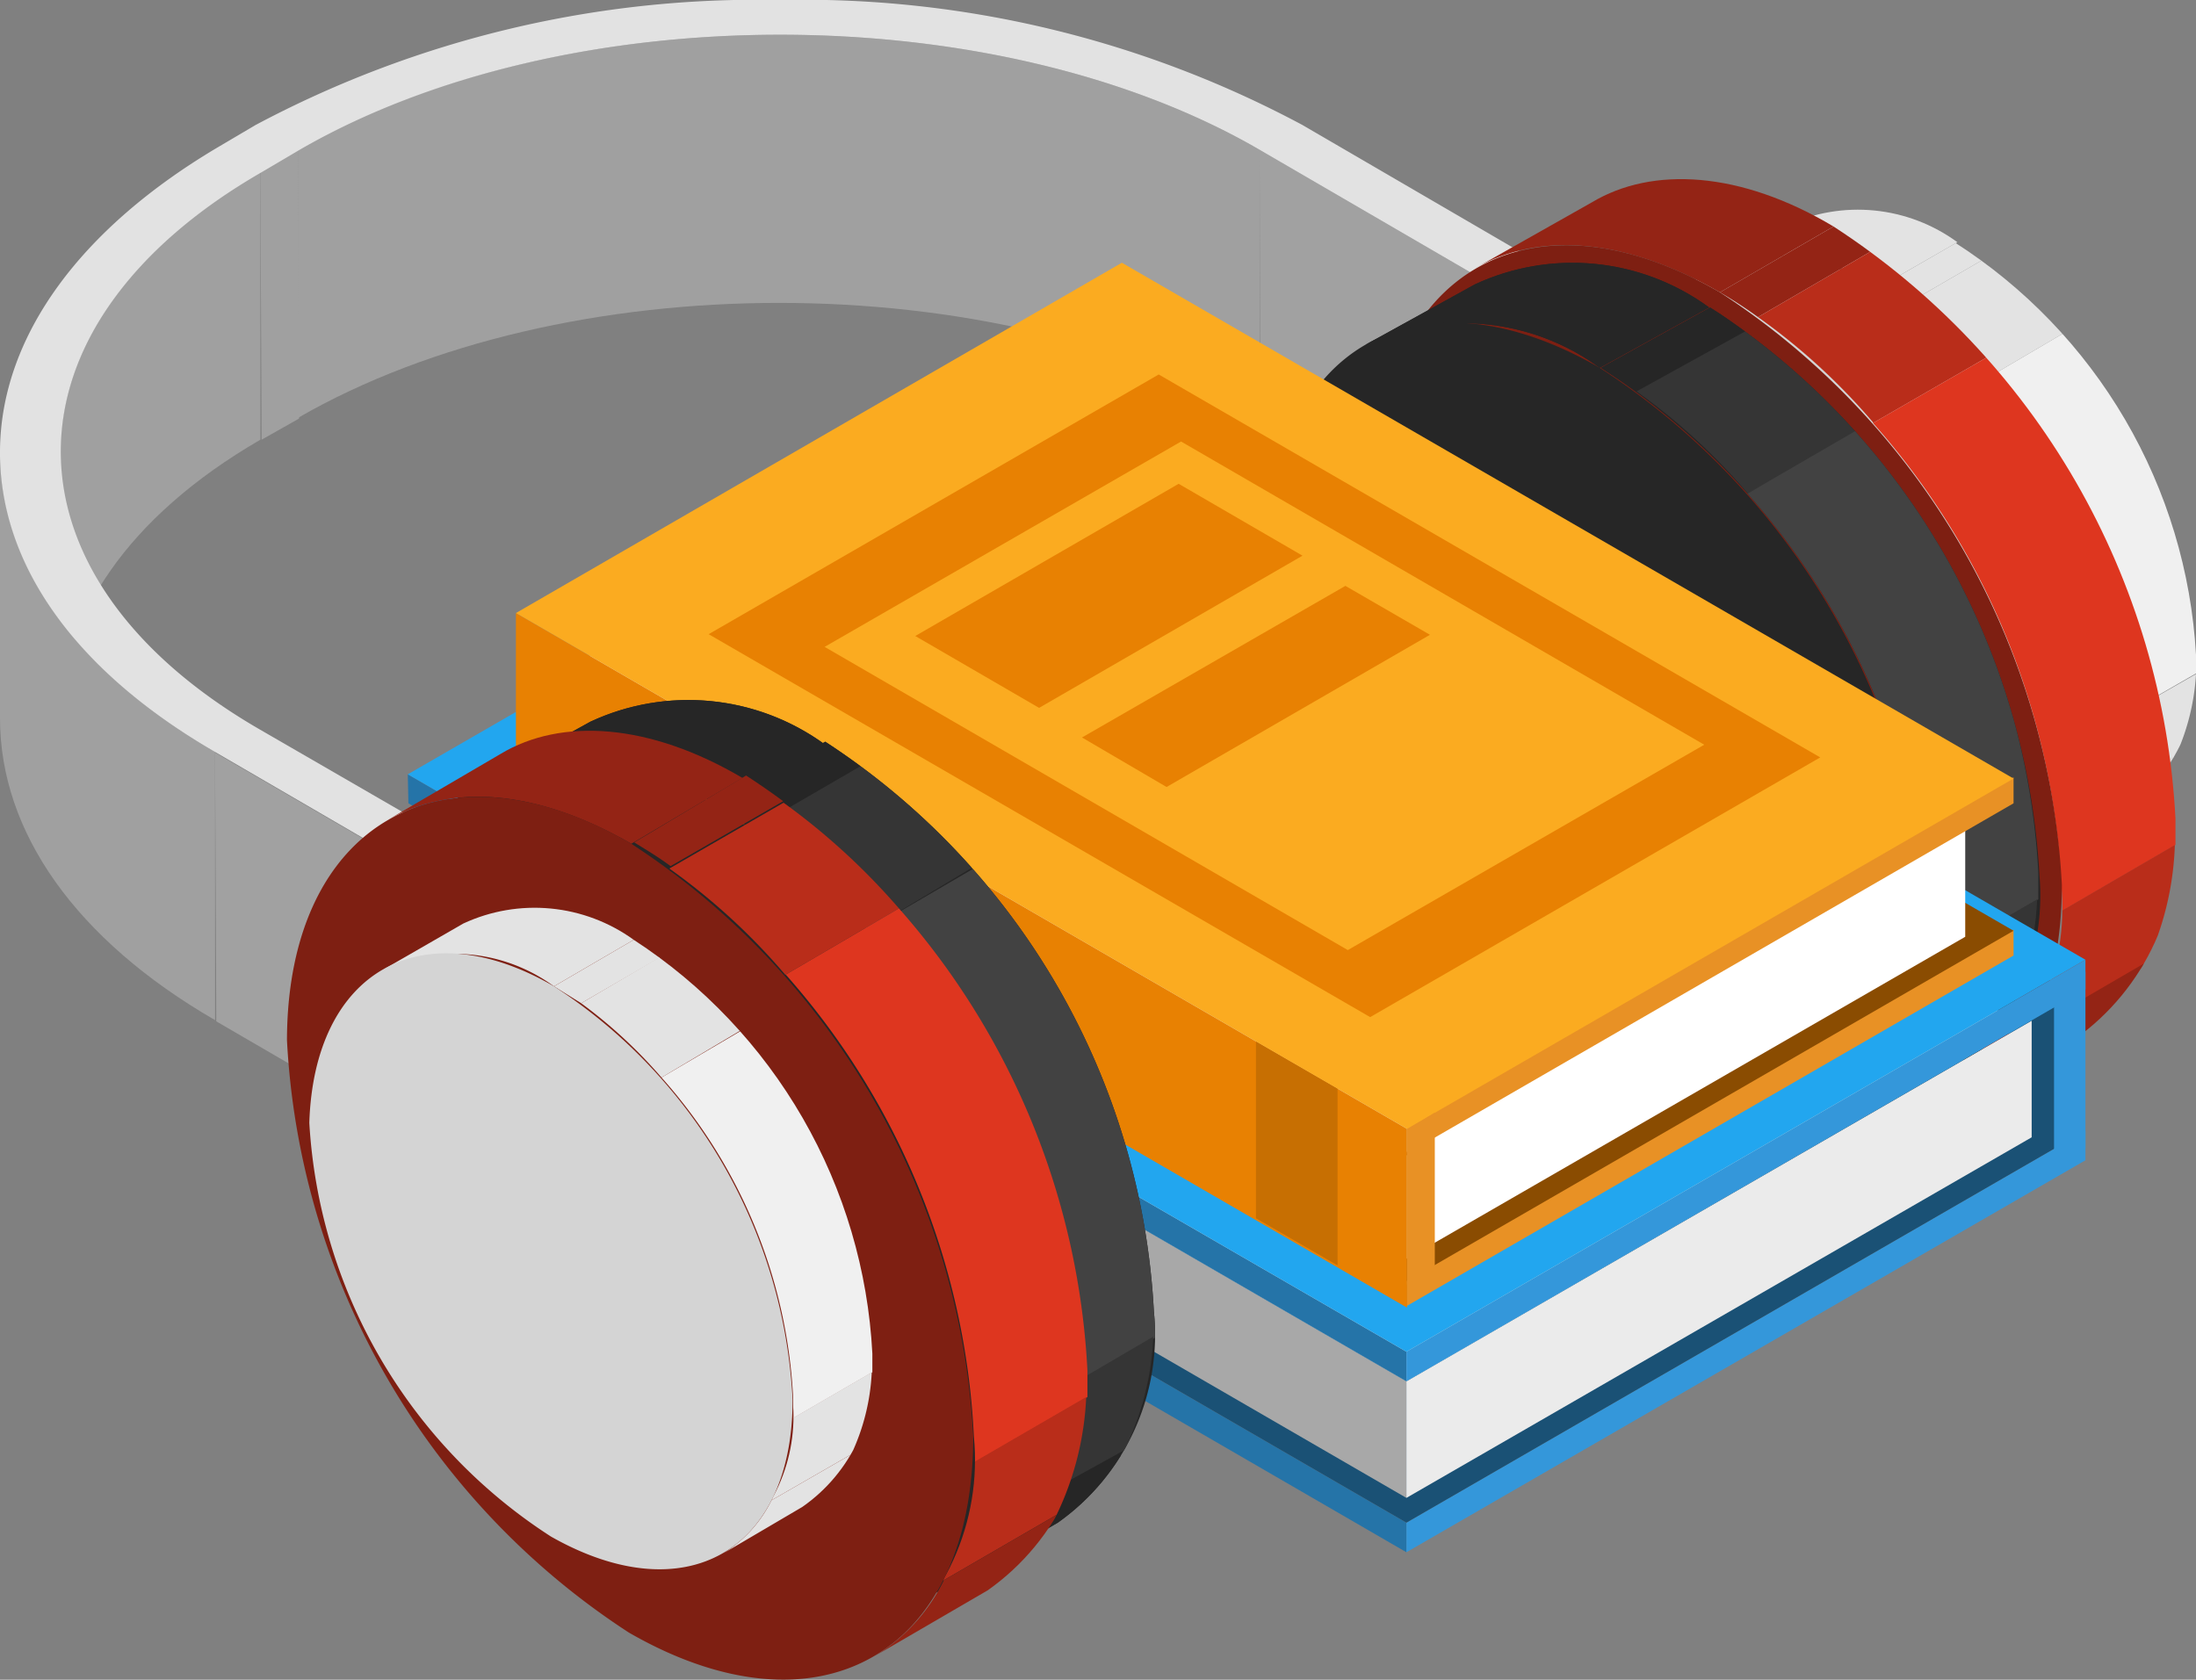 <svg xmlns="http://www.w3.org/2000/svg" xmlns:xlink="http://www.w3.org/1999/xlink" viewBox="0 0 36.35 27.81"><rect x="0" y="0" width="36.35" height="27.81" fill="#808080" stroke="none"/><defs><style>.a{fill:none;}.b{fill:#262626;}.c{isolation:isolate;}.d{clip-path:url(#a);}.e{fill:#a0a0a0;}.f{fill:#a1a1a1;}.g{fill:#8a8a8a;}.h{clip-path:url(#b);}.i{clip-path:url(#c);}.j{fill:#e2e2e2;}.k{clip-path:url(#d);}.l{fill:#e3e3e3;}.m{clip-path:url(#e);}.n{fill:#f0f0f0;}.o{fill:#d4d4d4;}.p{clip-path:url(#f);}.q{fill:#942415;}.r{clip-path:url(#g);}.s{fill:#b92d1a;}.t{fill:#de361f;}.u{fill:#7e1f12;}.v{clip-path:url(#h);}.w{clip-path:url(#i);}.x{fill:#353535;}.y{fill:#424242;}.z{fill:#2574a8;}.aa{fill:#3497da;}.ab{fill:#1a5175;}.ac{fill:#a8a8a8;}.ad{fill:#ebebeb;}.ae{fill:#dcdcdc;}.af{fill:#22a6ef;}.ag{fill:#e88102;}.ah{fill:#e89125;}.ai{fill:#8a4c01;}.aj{fill:#fff;}.ak{fill:#c76f02;}.al{fill:#fbab20;}.am{clip-path:url(#j);}.an{clip-path:url(#k);}.ao{clip-path:url(#l);}.ap{clip-path:url(#m);}.aq{clip-path:url(#n);}.ar{clip-path:url(#o);}</style><clipPath id="a" transform="translate(-1.65 -1.16)"><path class="a" d="M6.58,3.64l0,4.44c4.4-2.54,11.54-2.54,15.92,0l0-4.44C18.13,1.1,11,1.1,6.58,3.64Z"/></clipPath><clipPath id="b" transform="translate(-1.65 -1.16)"><path class="a" d="M2.65,8.64c0,2.08,0,2.35,0,4.44,0-1.68,1.1-3.36,3.31-4.64V4C3.75,5.27,2.65,7,2.65,8.64Z"/></clipPath><clipPath id="c" transform="translate(-1.65 -1.16)"><path class="a" d="M1.65,8.61l0,4.44c0,1.89,1.26,3.67,3.56,5l0-4.44C2.91,12.28,1.64,10.5,1.65,8.61Z"/></clipPath><clipPath id="d" transform="translate(-1.65 -1.16)"><path class="a" d="M29.91,5.65l1.32-.76a2.79,2.79,0,0,1,2.82.28l-1.32.76A2.79,2.79,0,0,0,29.91,5.65Z"/></clipPath><clipPath id="e" transform="translate(-1.65 -1.16)"><path class="a" d="M36.84,14.55l-1.31.77a2.79,2.79,0,0,0,1.15-2.55,8.69,8.69,0,0,0-4-6.84l1.32-.76A8.68,8.68,0,0,1,38,12,2.76,2.76,0,0,1,36.84,14.55Z"/></clipPath><clipPath id="f" transform="translate(-1.65 -1.16)"><path class="a" d="M26.07,5.6,28,4.51c1-.6,2.46-.52,4,.4L30.12,6C28.54,5.09,27.11,5,26.07,5.6Z"/></clipPath><clipPath id="g" transform="translate(-1.65 -1.16)"><path class="a" d="M36,18.36l-1.89,1.09a4,4,0,0,0,1.66-3.64A12.49,12.49,0,0,0,30.12,6L32,4.91a12.46,12.46,0,0,1,5.66,9.8A4,4,0,0,1,36,18.36Z"/></clipPath><clipPath id="h" transform="translate(-1.65 -1.16)"><path class="b" d="M24.25,6.87l1.81-1a3.83,3.83,0,0,1,3.88.38l-1.81,1A3.83,3.83,0,0,0,24.25,6.87Z"/></clipPath><clipPath id="i" transform="translate(-1.65 -1.16)"><path class="b" d="M33.79,19.13,32,20.18a3.83,3.83,0,0,0,1.6-3.5,12,12,0,0,0-5.45-9.43l1.81-1a12,12,0,0,1,5.45,9.42A3.84,3.84,0,0,1,33.79,19.13Z"/></clipPath><clipPath id="j" transform="translate(-1.65 -1.16)"><path class="b" d="M9.61,14.11l1.81-1a3.84,3.84,0,0,1,3.89.38L13.5,14.49A3.89,3.89,0,0,0,9.61,14.11Z"/></clipPath><clipPath id="k" transform="translate(-1.65 -1.16)"><path class="b" d="M19.16,26.37l-1.81,1.05a3.81,3.81,0,0,0,1.59-3.5,12,12,0,0,0-5.44-9.43l1.81-1.05a12,12,0,0,1,5.44,9.43A3.81,3.81,0,0,1,19.16,26.37Z"/></clipPath><clipPath id="l" transform="translate(-1.65 -1.16)"><path class="a" d="M8.06,14.74l1.88-1.1c1-.6,2.46-.51,4,.4L12.1,15.13C10.52,14.22,9.09,14.14,8.06,14.74Z"/></clipPath><clipPath id="m" transform="translate(-1.65 -1.16)"><path class="a" d="M18,27.49l-1.89,1.1a4,4,0,0,0,1.66-3.65,12.5,12.5,0,0,0-5.66-9.81L14,14a12.48,12.48,0,0,1,5.67,9.81A4,4,0,0,1,18,27.49Z"/></clipPath><clipPath id="n" transform="translate(-1.65 -1.16)"><path class="a" d="M8,17.21l1.32-.76a2.8,2.8,0,0,1,2.82.27l-1.32.77A2.79,2.79,0,0,0,8,17.21Z"/></clipPath><clipPath id="o" transform="translate(-1.65 -1.16)"><path class="a" d="M14.93,26.11l-1.31.77a2.79,2.79,0,0,0,1.15-2.55,8.69,8.69,0,0,0-3.95-6.84l1.32-.77a8.71,8.71,0,0,1,3.95,6.85A2.74,2.74,0,0,1,14.93,26.11Z"/></clipPath></defs><title>audio</title><g class="c"><g class="c"><g class="d"><g class="c"><path class="e" d="M6.58,3.64l0,4.44c4.4-2.54,11.54-2.54,15.92,0l0-4.44C18.13,1.1,11,1.1,6.58,3.64Z" transform="translate(-1.65 -1.16)"/></g></g></g><polygon class="e" points="4.31 2.84 4.33 7.28 4.95 6.93 4.93 2.48 4.31 2.84"/><polygon class="f" points="20.85 2.48 20.86 6.93 27.13 10.57 27.11 6.12 20.85 2.48"/><polygon class="g" points="27.11 6.12 27.13 10.57 27.83 10.16 27.81 5.72 27.11 6.12"/><g class="c"><g class="h"><g class="c"><path class="e" d="M2.65,8.64l0,4.44c0-1.68,1.1-3.36,3.31-4.64V4C3.75,5.27,2.65,7,2.65,8.64Z" transform="translate(-1.65 -1.16)"/></g></g></g><g class="c"><g class="i"><g class="c"><path class="e" d="M1.65,8.61l0,4.44c0,1.89,1.26,3.67,3.56,5l0-4.44c-2.3-1.34-3.57-3.12-3.56-5Z" transform="translate(-1.65 -1.16)"/></g></g></g><polygon class="f" points="3.56 12.46 3.58 16.91 9.84 20.55 9.82 16.1 3.56 12.46"/><path class="j" d="M5.27,3.59C3,4.93,1.67,6.71,1.65,8.61s1.26,3.67,3.56,5l6.26,3.64.71-.41L5.92,13.22C1.54,10.67,1.57,6.54,6,4l.61-.36C11,1.1,18.13,1.1,22.5,3.64l6.26,3.64.7-.41L23.21,3.23a17.51,17.51,0,0,0-8.65-2.07A17.66,17.66,0,0,0,5.88,3.23Z" transform="translate(-1.65 -1.16)"/><polygon class="g" points="9.82 16.1 9.84 20.55 10.54 20.14 10.52 15.7 9.82 16.1"/></g><g class="c"><g class="c"><g class="k"><path class="l" d="M29.91,5.65l1.32-.76a2.79,2.79,0,0,1,2.82.28l-1.32.76a2.79,2.79,0,0,0-2.82-.28Z" transform="translate(-1.65 -1.16)"/></g></g><g class="c"><g class="m"><path class="l" d="M32.73,5.93l1.32-.76c.15.08.29.18.44.28l-1.31.76-.45-.28Z" transform="translate(-1.65 -1.16)"/><path class="l" d="M33.18,6.21l1.31-.76a7.24,7.24,0,0,1,1.33,1.22l-1.31.77a8.06,8.06,0,0,0-1.33-1.23Z" transform="translate(-1.65 -1.16)"/><path class="n" d="M34.51,7.44l1.31-.77A8.65,8.65,0,0,1,38,12c0,.11,0,.21,0,.31l-1.32.76c0-.1,0-.2,0-.31a8.61,8.61,0,0,0-2.17-5.33Z" transform="translate(-1.65 -1.16)"/><path class="l" d="M36.67,13.08,38,12.32a3.77,3.77,0,0,1-.34,1.36l-1.32.76a3.4,3.4,0,0,0,.34-1.36Z" transform="translate(-1.65 -1.16)"/><path class="l" d="M36.33,14.44l1.32-.76a2.14,2.14,0,0,1-.81.87l-1.31.77a2.14,2.14,0,0,0,.8-.88Z" transform="translate(-1.65 -1.16)"/></g></g><path class="o" d="M32.73,5.93a8.69,8.69,0,0,1,4,6.84c0,2.52-1.78,3.53-4,2.27a8.7,8.7,0,0,1-3.95-6.85C28.76,5.68,30.54,4.67,32.73,5.93Z" transform="translate(-1.65 -1.16)"/></g><g class="c"><g class="c"><g class="p"><g class="c"><path class="q" d="M26.07,5.6,28,4.51c1-.6,2.46-.52,4,.4L30.12,6c-1.58-.91-3-1-4.05-.4Z" transform="translate(-1.65 -1.16)"/></g></g></g><g class="c"><g class="r"><g class="c"><path class="q" d="M30.12,6,32,4.91a7.47,7.47,0,0,1,.64.4l-1.89,1.1A7.49,7.49,0,0,0,30.12,6Z" transform="translate(-1.65 -1.16)"/><path class="s" d="M30.75,6.41l1.89-1.1a10.84,10.84,0,0,1,1.91,1.76L32.66,8.16a10.44,10.44,0,0,0-1.91-1.75Z" transform="translate(-1.65 -1.16)"/><path class="t" d="M32.66,8.16l1.89-1.09a12.42,12.42,0,0,1,3.11,7.64c0,.15,0,.3,0,.44l-1.89,1.1a3.17,3.17,0,0,0,0-.44,12.41,12.41,0,0,0-3.12-7.65Z" transform="translate(-1.65 -1.16)"/><path class="s" d="M35.76,16.25l1.89-1.1a5,5,0,0,1-.49,2l-1.89,1.1a4.74,4.74,0,0,0,.49-1.95Z" transform="translate(-1.65 -1.16)"/><path class="q" d="M35.27,18.2l1.89-1.1A3.07,3.07,0,0,1,36,18.36l-1.89,1.09a3,3,0,0,0,1.15-1.25Z" transform="translate(-1.65 -1.16)"/></g></g></g><path class="u" d="M30.12,6a12.49,12.49,0,0,1,5.66,9.81c0,3.6-2.56,5.06-5.7,3.24a12.46,12.46,0,0,1-5.66-9.8C24.43,5.64,27,4.19,30.12,6Z" transform="translate(-1.65 -1.16)"/></g><g class="c"><g class="c"><path class="b" d="M24.25,6.87l1.81-1a3.83,3.83,0,0,1,3.88.38l-1.81,1A3.83,3.83,0,0,0,24.25,6.87Z" transform="translate(-1.65 -1.16)"/><g class="v"><g class="c"><path class="b" d="M24.25,6.87l1.81-1a3.83,3.83,0,0,1,3.88.38l-1.81,1a3.83,3.83,0,0,0-3.88-.38Z" transform="translate(-1.65 -1.16)"/></g></g></g><g class="c"><path class="b" d="M33.79,19.13,32,20.18a3.83,3.83,0,0,0,1.6-3.5,12,12,0,0,0-5.45-9.43l1.81-1a12,12,0,0,1,5.45,9.42A3.84,3.84,0,0,1,33.79,19.13Z" transform="translate(-1.65 -1.16)"/><g class="w"><g class="c"><path class="b" d="M28.13,7.25l1.81-1a6.33,6.33,0,0,1,.61.39l-1.81,1c-.2-.14-.4-.27-.61-.39Z" transform="translate(-1.65 -1.16)"/><path class="x" d="M28.74,7.64l1.81-1a10.06,10.06,0,0,1,1.84,1.69L30.58,9.33a10.06,10.06,0,0,0-1.84-1.69Z" transform="translate(-1.65 -1.16)"/><path class="y" d="M30.58,9.33l1.81-1.05a12,12,0,0,1,3,7.34c0,.15,0,.29,0,.43L33.56,17.1c0-.13,0-.28,0-.42a12,12,0,0,0-3-7.35Z" transform="translate(-1.65 -1.16)"/><path class="x" d="M33.56,17.1l1.81-1.05a4.67,4.67,0,0,1-.47,1.87L33.09,19a4.9,4.9,0,0,0,.47-1.88Z" transform="translate(-1.65 -1.16)"/><path class="b" d="M33.09,19l1.81-1.06a2.84,2.84,0,0,1-1.11,1.21L32,20.18A2.88,2.88,0,0,0,33.09,19Z" transform="translate(-1.65 -1.16)"/></g></g></g><path class="b" d="M28.13,7.25a12,12,0,0,1,5.45,9.43c0,3.46-2.47,4.86-5.48,3.12a12,12,0,0,1-5.45-9.43C22.66,6.91,25.12,5.51,28.13,7.25Z" transform="translate(-1.65 -1.16)"/></g><g class="c"><polygon class="z" points="6.75 15.64 6.76 16.13 23.28 25.7 23.28 25.21 6.75 15.64"/><polygon class="aa" points="23.28 25.21 23.28 25.7 34.52 19.21 34.52 18.72 23.28 25.21"/><polygon class="ab" points="6.75 15.64 23.28 25.21 34.52 18.72 18 9.15 6.75 15.64"/></g><polygon class="ab" points="33.25 16.79 34.37 16.26 34.37 18.57 33.25 19.38 33.25 16.79"/><g class="c"><polygon class="ac" points="7.76 13.88 7.76 15.81 23.28 24.8 23.28 22.87 7.76 13.88"/><polygon class="ad" points="33.63 16.9 33.63 18.83 23.28 24.8 23.28 22.87 33.63 16.9"/><polygon class="ae" points="18.2 7.86 33.07 16.47 33.07 17.21 23.28 22.87 7.76 13.88 18.2 7.86"/></g><g class="c"><polygon class="z" points="6.75 12.82 6.76 13.3 23.28 22.87 23.28 22.38 6.75 12.82"/><polygon class="aa" points="23.28 22.38 23.28 22.87 34.52 16.38 34.52 15.89 23.28 22.38"/><polygon class="af" points="6.75 12.82 23.28 22.38 34.52 15.89 18 6.33 6.75 12.82"/><polygon class="ab" points="10 13.18 22.66 20.5 31.27 15.53 18.62 8.2 10 13.18"/><polygon class="af" points="11.74 13.37 22.33 19.5 29.53 15.34 18.95 9.21 11.74 13.37"/><polygon class="ab" points="19.14 10.24 13.99 13.21 18.95 16.09 24.11 13.11 19.14 10.24"/><polygon class="ab" points="19.9 17.29 22 18.5 27.81 15.15 25.71 13.93 19.9 17.29"/></g><polygon class="aa" points="34 19.28 34.52 19.01 34.52 16.09 34 16.41 34 19.28"/><g class="c"><polygon class="ag" points="8.54 12.67 8.54 13.11 23.29 21.65 23.29 21.21 8.54 12.67"/><polygon class="ah" points="23.29 21.19 23.29 21.62 33.33 15.82 33.33 15.39 23.29 21.19"/><polygon class="ai" points="8.54 12.67 23.29 21.21 33.33 15.41 18.57 6.88 8.54 12.67"/></g><g class="c"><polygon class="ad" points="9.43 11.1 9.44 12.82 23.29 20.84 23.29 19.13 9.43 11.1"/><polygon class="aj" points="32.53 13.68 32.53 15.51 23.29 20.84 23.29 19.01 32.53 13.68"/><polygon class="ae" points="18.71 5.68 32 13.38 32 14.04 23.25 19.09 9.39 11.07 18.71 5.68"/></g><g class="c"><polygon class="ag" points="8.54 10.15 8.54 13.08 23.29 21.62 23.29 18.69 8.54 10.15"/><polygon class="ak" points="22.14 18.02 20.79 17.24 20.79 20.17 22.14 20.95 22.14 18.02"/><polygon class="ah" points="23.29 18.66 23.29 19.1 33.33 13.3 33.33 12.87 23.29 18.66"/><polygon class="al" points="8.54 10.15 23.29 18.69 33.33 12.89 18.57 4.35 8.54 10.15"/><polygon class="ag" points="11.73 10.5 22.68 16.84 30.13 12.54 19.18 6.2 11.73 10.5"/><polygon class="al" points="13.65 10.71 22.31 15.73 28.21 12.33 19.55 7.31 13.65 10.71"/><polygon class="ag" points="22.27 9.7 17.91 12.21 19.31 13.03 23.67 10.51 22.27 9.7"/><polygon class="ag" points="15.15 10.53 17.2 11.72 21.56 9.2 19.51 8.01 15.15 10.53"/></g><polygon class="ah" points="23.29 21.27 23.75 21.03 23.75 18.42 23.29 18.7 23.29 21.27"/><g class="c"><g class="c"><path class="b" d="M9.61,14.11l1.81-1a3.84,3.84,0,0,1,3.89.38L13.5,14.49A3.89,3.89,0,0,0,9.61,14.11Z" transform="translate(-1.65 -1.16)"/><g class="am"><g class="c"><path class="b" d="M9.61,14.11l1.81-1a3.84,3.84,0,0,1,3.89.38L13.5,14.49a3.89,3.89,0,0,0-3.89-.38Z" transform="translate(-1.65 -1.16)"/></g></g></g><g class="c"><path class="b" d="M19.16,26.37l-1.81,1.05a3.81,3.81,0,0,0,1.59-3.5,12,12,0,0,0-5.44-9.43l1.81-1.05a12,12,0,0,1,5.44,9.43A3.81,3.81,0,0,1,19.16,26.37Z" transform="translate(-1.65 -1.16)"/><g class="an"><g class="c"><path class="b" d="M13.5,14.49l1.81-1.05c.2.12.41.25.61.39l-1.81,1.05c-.2-.14-.41-.27-.61-.39Z" transform="translate(-1.65 -1.16)"/><path class="x" d="M14.11,14.88l1.81-1.05a10.34,10.34,0,0,1,1.83,1.69L16,16.57a11.18,11.18,0,0,0-1.84-1.69Z" transform="translate(-1.65 -1.16)"/><path class="y" d="M16,16.57l1.8-1.05a11.91,11.91,0,0,1,3,7.35c0,.14,0,.29,0,.42l-1.81,1.06c0-.14,0-.28,0-.43a12,12,0,0,0-3-7.35Z" transform="translate(-1.65 -1.16)"/><path class="x" d="M18.93,24.35l1.81-1.06a4.68,4.68,0,0,1-.48,1.88l-1.81,1a4.84,4.84,0,0,0,.48-1.87Z" transform="translate(-1.65 -1.16)"/><path class="b" d="M18.45,26.22l1.81-1a2.85,2.85,0,0,1-1.1,1.2l-1.81,1.05a2.8,2.8,0,0,0,1.1-1.2Z" transform="translate(-1.65 -1.16)"/></g></g></g><path class="b" d="M13.5,14.49a12,12,0,0,1,5.44,9.43c0,3.47-2.46,4.86-5.48,3.12A12,12,0,0,1,8,17.61C8,14.15,10.48,12.75,13.5,14.49Z" transform="translate(-1.65 -1.16)"/></g><g class="c"><g class="c"><g class="ao"><g class="c"><path class="q" d="M8.06,14.74l1.88-1.1c1-.6,2.46-.51,4,.4L12.1,15.13c-1.58-.91-3-1-4-.39Z" transform="translate(-1.65 -1.16)"/></g></g></g><g class="c"><g class="ap"><g class="c"><path class="q" d="M12.1,15.13,14,14a6.29,6.29,0,0,1,.64.41l-1.89,1.09c-.2-.15-.42-.28-.63-.41Z" transform="translate(-1.65 -1.16)"/><path class="s" d="M12.73,15.54l1.89-1.09a11.17,11.17,0,0,1,1.91,1.75l-1.88,1.1a10.55,10.55,0,0,0-1.92-1.76Z" transform="translate(-1.65 -1.16)"/><path class="t" d="M14.65,17.3l1.88-1.1a12.52,12.52,0,0,1,3.12,7.65c0,.15,0,.3,0,.44l-1.88,1.09c0-.14,0-.29,0-.44a12.42,12.42,0,0,0-3.11-7.64Z" transform="translate(-1.65 -1.16)"/><path class="s" d="M17.75,25.38l1.88-1.09a5,5,0,0,1-.49,1.95l-1.88,1.09a5,5,0,0,0,.49-1.95Z" transform="translate(-1.65 -1.16)"/><path class="q" d="M17.26,27.33l1.88-1.09A3,3,0,0,1,18,27.49l-1.89,1.1a3,3,0,0,0,1.16-1.26Z" transform="translate(-1.65 -1.16)"/></g></g></g><path class="u" d="M12.1,15.13a12.5,12.5,0,0,1,5.66,9.81c0,3.61-2.56,5.06-5.7,3.25A12.47,12.47,0,0,1,6.4,18.38C6.41,14.78,9,13.32,12.1,15.13Z" transform="translate(-1.65 -1.16)"/></g><g class="c"><g class="c"><g class="aq"><path class="l" d="M8,17.21l1.32-.76a2.8,2.8,0,0,1,2.82.27l-1.32.77A2.79,2.79,0,0,0,8,17.21Z" transform="translate(-1.65 -1.16)"/></g></g><g class="c"><g class="ar"><path class="l" d="M10.82,17.49l1.32-.77.44.29-1.31.76-.45-.28Z" transform="translate(-1.65 -1.16)"/><path class="l" d="M11.27,17.77,12.58,17a6.93,6.93,0,0,1,1.33,1.22L12.6,19a8.06,8.06,0,0,0-1.33-1.23Z" transform="translate(-1.65 -1.16)"/><path class="n" d="M12.6,19l1.31-.77a8.71,8.71,0,0,1,2.18,5.34c0,.11,0,.21,0,.31l-1.31.76v-.31A8.61,8.61,0,0,0,12.6,19Z" transform="translate(-1.65 -1.16)"/><path class="l" d="M14.77,24.64l1.31-.76a3.57,3.57,0,0,1-.34,1.36L14.42,26a3.57,3.57,0,0,0,.35-1.36Z" transform="translate(-1.65 -1.16)"/><path class="l" d="M14.42,26l1.32-.76a2.14,2.14,0,0,1-.81.87l-1.31.77a2.14,2.14,0,0,0,.8-.88Z" transform="translate(-1.65 -1.16)"/></g></g><path class="o" d="M10.82,17.49a8.69,8.69,0,0,1,3.95,6.84c0,2.52-1.78,3.53-4,2.27a8.75,8.75,0,0,1-4-6.85C6.85,17.24,8.63,16.22,10.82,17.49Z" transform="translate(-1.65 -1.16)"/></g></svg>